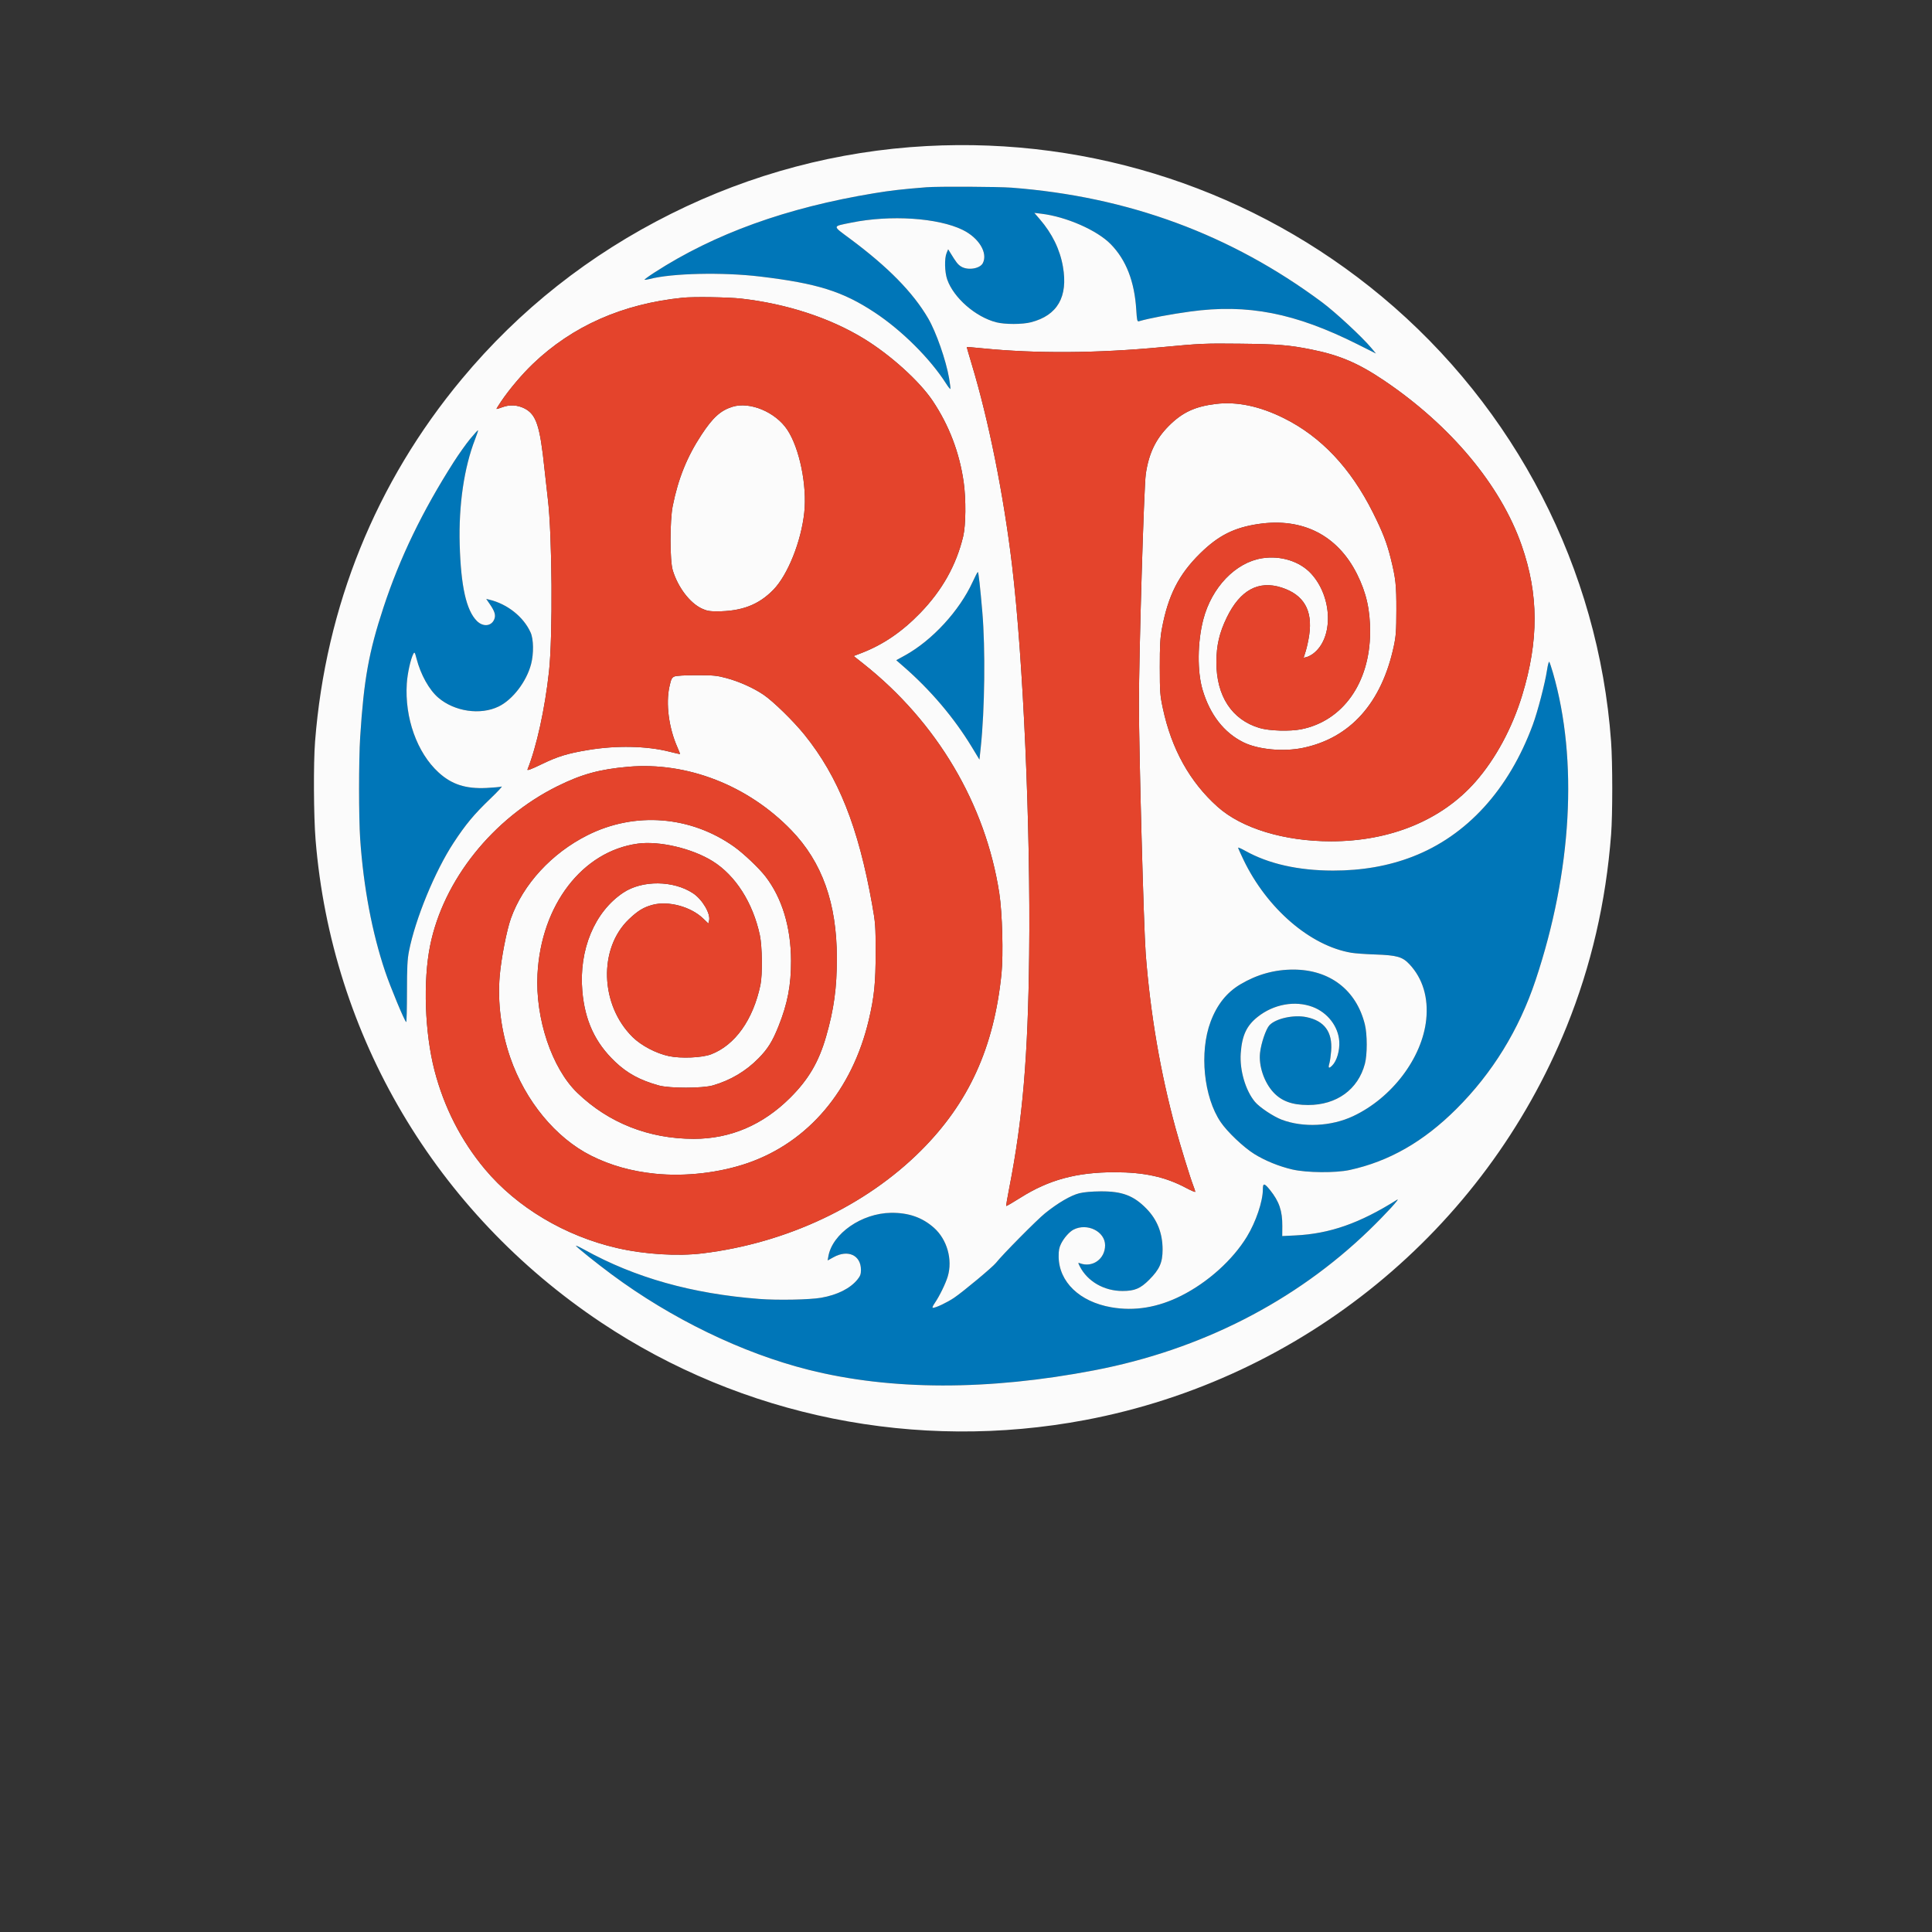 <?xml version="1.0" encoding="UTF-8" standalone="no"?>
<svg
   viewBox="0 0 24 24"
   width="24pt"
   height="24pt"
   version="1.1"
   id="svg1"
   xml:space="preserve"
   xmlns="http://www.w3.org/2000/svg"
   xmlns:svg="http://www.w3.org/2000/svg"><rect x="0" y="0" width="24" height="24" fill="#333333" stroke="none"/><defs
     id="defs1" /><g
     id="g1"
     transform="matrix(0.014,0,0,0.014,3.564,1.393)"><path
       d="m 567.5,66.654 c -21.802,1.735 -31.501,2.845 -46.559,5.331 -77.669,12.823 -141.375,35.813 -194.73,70.272 -5.109,3.299 -9.091,6.196 -8.851,6.437 0.241,0.24 2.171,-0.019 4.289,-0.578 19.789,-5.217 64.885,-6.242 98.303,-2.234 50.673,6.078 73.213,13.146 101.548,31.847 24.121,15.919 49.184,40.856 63.379,63.062 1.858,2.907 3.577,5.086 3.82,4.844 0.242,-0.243 -0.257,-4.488 -1.111,-9.434 -2.776,-16.088 -11.508,-41.079 -18.59,-53.205 -13.46,-23.046 -35.575,-45.584 -69.351,-70.676 -15.952,-11.851 -16.038,-10.781 1.136,-14.27 34.734,-7.057 76.933,-4.301 98.875,6.458 14.383,7.053 22.503,20.478 17.84,29.495 -2.561,4.954 -13.281,6.646 -19.208,3.032 -2.924,-1.782 -4.306,-3.544 -9.759,-12.44 l -1.781,-2.906 -1.375,3.27 c -2.035,4.84 -1.745,17.038 0.561,23.599 5.715,16.261 25.208,33.244 43.524,37.92 7.754,1.98 23.083,1.954 30.824,-0.052 23.487,-6.086 32.943,-22.556 28.302,-49.294 -2.653,-15.28 -9.523,-29.354 -20.597,-42.192 l -4.795,-5.559 6.252,0.753 c 22.149,2.666 49.435,14.645 61.552,27.022 13.685,13.979 21.121,33.128 22.665,58.368 0.549,8.974 0.877,10.446 2.24,10.054 9.655,-2.777 27.757,-6.208 45.597,-8.642 51.012,-6.962 93.056,1.257 148.419,29.013 l 16.419,8.232 -4.176,-4.988 C 954.012,199.459 930.327,177.493 918.5,168.7 837.569,108.529 746.634,74.965 643.05,67.03 631.022,66.109 577.694,65.844 567.5,66.654 m -404.843,223.23 c -3.626,4.382 -10.227,13.668 -14.669,20.634 C 120.11,354.24 100.156,395.555 85.694,439.5 72.639,479.173 68.281,503.41 65.02,554.483 c -1.303,20.414 -1.3,71.696 0.005,90.517 2.972,42.849 10.527,82.924 22.15,117.5 4.655,13.85 17.195,43.993 18.682,44.911 0.354,0.218 0.653,-11.822 0.666,-26.757 0.019,-21.832 0.37,-28.918 1.791,-36.154 5.623,-28.633 23.036,-70.954 39.56,-96.152 10.708,-16.328 18.163,-25.286 32.416,-38.955 6.716,-6.44 11.314,-11.385 10.218,-10.99 -1.096,0.396 -7.171,0.967 -13.5,1.269 -18.422,0.879 -30.787,-3.134 -42.424,-13.769 -19.11,-17.465 -30.172,-48.404 -28.212,-78.903 0.583,-9.068 3.43,-21.913 5.852,-26.4 1.011,-1.874 1.315,-1.399 2.824,4.4 3.695,14.204 11.164,27.597 19.26,34.537 14.401,12.344 37.356,15.712 53.546,7.856 12.473,-6.053 24.787,-22.151 28.819,-37.676 2.419,-9.313 2.22,-22.074 -0.437,-27.988 -6.219,-13.85 -20.592,-25.301 -36.56,-29.127 l -2.824,-0.677 3.13,4.549 c 4.516,6.563 5.505,9.935 3.989,13.595 -2.57,6.204 -9.958,6.877 -15.431,1.404 -9.397,-9.396 -14.189,-30.787 -15.229,-67.973 -0.975,-34.879 3.885,-68.075 13.645,-93.211 1.641,-4.226 2.828,-7.838 2.638,-8.028 -0.19,-0.19 -3.311,3.24 -6.937,7.623 m 445.89,126.778 c -11.789,25.779 -35.905,52.011 -60.088,65.361 l -7.776,4.292 6.409,5.574 c 24.055,20.923 44.928,45.535 60.733,71.611 l 6.667,11 1.164,-11 c 3.555,-33.579 4.176,-87.307 1.388,-120 -1.839,-21.554 -3.397,-35.5 -3.966,-35.491 -0.318,0.005 -2.357,3.899 -4.531,8.653 m 509.549,78.565 c -1.78,11.712 -8.27,36.629 -12.591,48.338 -21.241,57.558 -58.536,98.463 -106.75,117.083 -21.423,8.274 -44.805,12.362 -70.539,12.334 -30.851,-0.034 -57.19,-5.975 -77.966,-17.587 -3.437,-1.921 -6.244,-3.133 -6.236,-2.694 0.008,0.439 2.181,5.299 4.828,10.799 20.797,43.204 59.193,76.279 95.658,82.403 3.3,0.554 12.75,1.237 21,1.517 19.536,0.662 24.406,2.06 30.679,8.806 11.662,12.539 16.767,29.454 14.757,48.889 -3.525,34.069 -30.49,69.679 -64.985,85.821 -19.354,9.056 -44.243,10.266 -63.255,3.075 -7.382,-2.792 -19.72,-11.017 -23.722,-15.814 -8.417,-10.088 -13.705,-28.157 -12.633,-43.163 1.124,-15.734 5.157,-24.407 14.979,-32.217 14.22,-11.308 33.181,-14.75 48.841,-8.867 13.224,4.968 22.765,17.316 23.607,30.55 0.519,8.157 -2.158,17.345 -6.244,21.431 -3.044,3.044 -3.784,2.462 -2.511,-1.975 0.538,-1.877 1.24,-6.797 1.56,-10.934 1.304,-16.876 -5.944,-26.755 -22.04,-30.037 -11.225,-2.289 -27.112,1.219 -32.729,7.228 -3.1,3.316 -7.392,15.948 -8.338,24.542 -1.272,11.552 3.629,26.053 11.802,34.919 7.214,7.828 16.644,11.294 30.772,11.314 25.41,0.035 44.421,-13.741 50.464,-36.569 2.184,-8.249 2.166,-26.098 -0.036,-34.978 -7.57,-30.537 -31.142,-48.593 -63.468,-48.615 -16.668,-0.011 -32.207,4.316 -46.949,13.075 -12.154,7.22 -20.732,17.983 -26.429,33.161 -10.15,27.041 -6.132,66.976 8.97,89.152 5.934,8.714 20.274,22.314 29.767,28.231 9.59,5.977 22.062,11.05 33.845,13.767 12.731,2.936 38.321,3.155 50.796,0.435 34.973,-7.625 65.455,-25.051 94.612,-54.089 32.019,-31.888 55.626,-70.247 70.321,-114.265 32.273,-96.675 37.851,-195.225 15.441,-272.793 -1.43,-4.95 -2.92,-9.348 -3.311,-9.773 -0.39,-0.426 -1.276,2.949 -1.967,7.5 M 865.993,955.781 c -0.016,10.673 -6.164,28.906 -14.174,42.036 -12.637,20.715 -34.675,40.538 -58.266,52.412 -20.748,10.442 -41.383,13.848 -62.063,10.241 -28.17,-4.912 -46.479,-22.533 -46.711,-44.958 -0.056,-5.387 0.451,-8.06 2.182,-11.514 2.584,-5.156 7.397,-10.583 11.039,-12.45 12.121,-6.211 28,1.665 28,13.888 0,12.238 -11.295,20.225 -22.514,15.92 -1.572,-0.603 -1.569,-0.414 0.037,2.748 6.806,13.394 21.519,21.896 37.888,21.896 10.816,0 15.875,-2.12 23.665,-9.917 9.244,-9.253 11.924,-15.286 11.924,-26.84 0,-14.501 -4.725,-26.474 -14.325,-36.296 C 751.319,961.328 741.09,957.471 722,957.609 c -7.801,0.056 -14.898,0.688 -18.881,1.682 -7.557,1.886 -18.94,8.536 -30.402,17.76 -7.207,5.8 -37.974,36.897 -43.603,44.07 -2.869,3.657 -29.248,25.64 -37.114,30.929 -6.251,4.203 -16.093,8.877 -18.798,8.926 -0.802,0.015 -0.184,-1.599 1.618,-4.226 4.19,-6.107 9.694,-17.376 11.568,-23.683 4.439,-14.949 -0.607,-32.754 -12.214,-43.1 -10.347,-9.222 -22.653,-13.509 -38.174,-13.298 -25.987,0.353 -51.987,18.396 -55.553,38.551 l -0.658,3.721 5.355,-2.952 c 12.729,-7.017 24.179,-1.705 24.224,11.239 0.013,3.784 -0.589,5.482 -3.016,8.5 -6.438,8.008 -17.873,13.768 -32.352,16.298 -10.069,1.759 -38.823,2.304 -55,1.042 -59.807,-4.664 -110.002,-18.792 -154.85,-43.585 -4.593,-2.539 -8.055,-4.138 -7.693,-3.552 0.958,1.549 18.242,15.398 31.543,25.273 53.167,39.472 116.148,69.98 175,84.772 73.032,18.356 159.255,18.492 253.5,0.401 94.269,-18.096 178.156,-60.889 243.858,-124.397 14.218,-13.743 28.457,-29.271 24.642,-26.873 -33.155,20.843 -59.602,30.114 -90.168,31.609 l -11.668,0.571 0.066,-8.894 c 0.1,-13.479 -2.783,-21.904 -10.969,-32.054 -4.969,-6.16 -6.26,-6.275 -6.268,-0.558"
       stroke="none"
       fill="#0076b8"
       fill-rule="evenodd"
       id="path1-8" /><path
       d="M 567.5,30.108 C 488.724,34.367 412.058,54.685 341,90.135 268.474,126.317 206.277,175.428 155.142,236.886 78.925,328.491 34.366,438.597 24.985,558.5 c -1.5,19.163 -1.256,66.178 0.452,87.13 14.172,173.9 106.72,330.384 253.277,428.251 125.409,83.744 280.016,114.891 429.786,86.582 192.496,-36.384 353.883,-168.285 426.973,-348.963 21.79,-53.865 34.924,-110.603 39.514,-170.695 1.362,-17.829 1.344,-63.371 -0.032,-82.369 C 1163.872,405.455 1090.226,262.54 971.5,163.62 858.743,69.674 714.902,22.138 567.5,30.108 m 0,36.546 c -21.802,1.735 -31.501,2.845 -46.559,5.331 -77.669,12.823 -141.375,35.813 -194.73,70.272 -5.109,3.299 -9.091,6.196 -8.851,6.437 0.241,0.24 2.171,-0.019 4.289,-0.578 19.789,-5.217 64.885,-6.242 98.303,-2.234 50.673,6.078 73.213,13.146 101.548,31.847 24.121,15.919 49.184,40.856 63.379,63.062 1.858,2.907 3.577,5.086 3.82,4.844 0.242,-0.243 -0.257,-4.488 -1.111,-9.434 -2.776,-16.088 -11.508,-41.079 -18.59,-53.205 -13.46,-23.046 -35.575,-45.584 -69.351,-70.676 -15.952,-11.851 -16.038,-10.781 1.136,-14.27 34.734,-7.057 76.933,-4.301 98.875,6.458 14.383,7.053 22.503,20.478 17.84,29.495 -2.561,4.954 -13.281,6.646 -19.208,3.032 -2.924,-1.782 -4.306,-3.544 -9.759,-12.44 l -1.781,-2.906 -1.375,3.27 c -2.035,4.84 -1.745,17.038 0.561,23.599 5.715,16.261 25.208,33.244 43.524,37.92 7.754,1.98 23.083,1.954 30.824,-0.052 23.487,-6.086 32.943,-22.556 28.302,-49.294 -2.653,-15.28 -9.523,-29.354 -20.597,-42.192 l -4.795,-5.559 6.252,0.753 c 22.149,2.666 49.435,14.645 61.552,27.022 13.685,13.979 21.121,33.128 22.665,58.368 0.549,8.974 0.877,10.446 2.24,10.054 9.655,-2.777 27.757,-6.208 45.597,-8.642 51.012,-6.962 93.056,1.257 148.419,29.013 l 16.419,8.232 -4.176,-4.988 C 954.012,199.459 930.327,177.493 918.5,168.7 837.569,108.529 746.634,74.965 643.05,67.03 631.022,66.109 577.694,65.844 567.5,66.654 M 351,164.681 c -53.267,5.486 -97.548,25.06 -132.686,58.651 -9.609,9.187 -20.968,22.604 -28.182,33.289 -2.272,3.367 -4.132,6.361 -4.132,6.654 0,0.293 2.363,-0.37 5.25,-1.474 6.3,-2.409 13.457,-2.011 19.526,1.085 10.484,5.348 13.785,15.309 17.767,53.614 0.858,8.25 2.19,20.175 2.962,26.5 3.897,31.965 4.506,121.766 1.041,153.5 -3.591,32.892 -11.016,66.691 -19.057,86.747 -0.503,1.255 3.062,-0.07 12.655,-4.702 14.446,-6.974 22.754,-9.505 41.356,-12.599 24.911,-4.144 51.805,-3.587 71.784,1.486 5.069,1.286 9.334,2.235 9.479,2.107 0.145,-0.127 -0.884,-2.826 -2.287,-5.997 -7.626,-17.244 -10.424,-38.69 -7.035,-53.923 1.479,-6.647 2.094,-7.889 4.39,-8.87 1.647,-0.704 9.175,-1.14 19.669,-1.141 15.229,-0.002 18.011,0.272 26.706,2.626 11.3,3.06 23.927,8.744 32.781,14.757 8.578,5.826 26.605,23.446 36.328,35.509 29.97,37.185 47.715,81.708 59.952,150.427 2.95,16.569 3.13,19.001 3.14,42.573 0.011,27.129 -1.236,39.418 -6.087,60 -14.671,62.248 -53.477,108.21 -107.13,126.886 -25.087,8.732 -55.548,12.272 -82.334,9.569 -21.006,-2.12 -39.703,-7.372 -56.856,-15.972 -31.497,-15.79 -58.565,-48.643 -71.871,-87.23 -8.029,-23.285 -11.294,-48.645 -9.306,-72.293 1.291,-15.364 6.182,-40.545 9.899,-50.96 10.853,-30.416 36.231,-57.986 68.07,-73.949 42.008,-21.063 91.479,-17.16 130.065,10.26 8.285,5.887 22.15,19.051 27.8,26.393 14.718,19.128 22.57,45.032 22.669,74.796 0.073,21.64 -3.082,38.088 -11.174,58.255 -5.369,13.382 -9.451,19.921 -17.652,28.278 -11.202,11.415 -24.839,19.516 -40.5,24.058 -9.194,2.667 -38.464,2.698 -48,0.052 -16.685,-4.631 -27.919,-10.722 -38.749,-21.009 -17.736,-16.848 -26.847,-36.469 -29.123,-62.718 -3.181,-36.687 10.887,-70.456 36.408,-87.396 16.838,-11.176 44.462,-10.905 61.843,0.608 8.3,5.497 15.759,18.202 14.24,24.253 l -0.643,2.562 -4.721,-4.524 c -10.9,-10.443 -30.766,-15.796 -44.755,-12.06 -7.947,2.123 -13.053,5.222 -20.926,12.7 -27.29,25.924 -25.756,76.133 3.198,104.67 7.651,7.541 20.993,14.534 32.228,16.89 10.703,2.245 29.363,1.445 37.34,-1.601 21.302,-8.132 37.321,-30.622 43.819,-61.518 1.922,-9.138 1.623,-34.292 -0.527,-44.296 -6.194,-28.828 -21.624,-52.972 -41.923,-65.597 -18.245,-11.347 -47.33,-18.15 -66.401,-15.531 -49.127,6.747 -85.714,54.379 -88.951,115.805 -2.07,39.277 12.768,83.522 35.299,105.256 27.711,26.729 63.487,40.863 103.437,40.863 32.4,0 61.204,-12.291 85.471,-36.472 16.288,-16.231 25.373,-31.725 31.903,-54.412 6.942,-24.12 9.521,-43.008 9.506,-69.616 -0.027,-48.538 -13.041,-85.037 -40.422,-113.364 -38.449,-39.778 -92.46,-60.798 -144.611,-56.281 -25.387,2.199 -41.447,6.607 -62.94,17.272 -57.335,28.452 -101.168,83.335 -112.91,141.373 -6.362,31.444 -4.753,77.483 3.872,110.81 8.46,32.694 23.694,62.515 44.796,87.69 28.357,33.831 70.984,59.244 117.242,69.895 24.436,5.627 53.686,7.439 76,4.707 74.357,-9.102 144.417,-42.08 193.529,-91.095 42.501,-42.417 64.882,-91.504 71.516,-156.855 1.737,-17.108 0.73,-54.377 -1.937,-71.656 -12.198,-79.04 -55.29,-151.819 -120.477,-203.479 l -8.733,-6.921 6.9,-2.65 c 19.235,-7.388 36.06,-18.86 52.271,-35.639 19.429,-20.11 31.876,-42.323 37.996,-67.807 2.387,-9.939 2.6,-33.063 0.445,-48.221 -3.721,-26.177 -12.926,-50.314 -27.49,-72.087 C 561.344,238.736 535.562,215.426 512,201.024 481.861,182.602 443.801,170.139 403.506,165.497 391.831,164.152 360.815,163.67 351,164.681 m 425,43.881 c -57.616,5.427 -111.182,5.76 -159.095,0.989 -7.373,-0.734 -13.498,-1.253 -13.612,-1.152 -0.114,0.1 1.829,6.914 4.317,15.141 15.063,49.804 28.349,116.004 35.829,178.525 9.941,83.089 16.503,232.613 15.181,345.935 -1.058,90.655 -5.79,146.07 -17.623,206.359 -1.712,8.722 -2.945,16.026 -2.741,16.231 0.205,0.205 5.969,-3.154 12.808,-7.464 25.129,-15.835 49.846,-22.5 83.436,-22.5 26.151,0 44.916,4.114 63.25,13.866 4.538,2.413 8.25,3.982 8.25,3.485 0,-0.497 -0.838,-3.057 -1.863,-5.69 -2.62,-6.734 -11.429,-35.329 -15.644,-50.787 C 775.012,852.064 766.15,800.244 762.011,746.645 760.26,723.966 756.02,567.596 756.01,525.314 c -0.011,-44.391 4.42,-192.913 6.095,-204.292 2.679,-18.197 8.756,-30.893 20.38,-42.579 11.935,-11.997 23.217,-17.272 41.769,-19.527 18.661,-2.269 38.789,1.931 60.246,12.573 33.031,16.381 59.306,44.188 79.101,83.713 8.647,17.265 12.389,26.879 15.809,40.615 4.449,17.874 5.089,23.739 5.036,46.183 -0.044,18.422 -0.374,23.003 -2.309,32 -10.821,50.333 -38.612,81.387 -80.637,90.106 -17.425,3.616 -39.858,1.479 -52.956,-5.044 -17.168,-8.55 -29.563,-24.547 -36.079,-46.562 -4.806,-16.238 -4.55,-42.189 0.613,-62.156 7.422,-28.704 28.682,-50.846 52.356,-54.526 16.479,-2.562 33.45,2.804 43.442,13.737 19,20.789 19.946,57.065 1.847,70.837 -1.773,1.349 -4.426,2.752 -5.896,3.119 l -2.673,0.667 1.894,-6.083 c 1.041,-3.346 2.426,-9.799 3.078,-14.34 3.127,-21.788 -4.863,-35.516 -24.36,-41.857 -20.612,-6.703 -36.936,2.146 -48.76,26.432 -6.606,13.567 -9.229,24.808 -9.259,39.67 -0.059,30.104 13.708,51.14 38.253,58.447 8.74,2.602 26.873,3.16 37.004,1.139 36.926,-7.366 60.92,-41.168 61.134,-86.125 0.094,-19.773 -3.361,-35.097 -11.633,-51.594 -17.269,-34.439 -48.255,-50.213 -87.316,-44.449 -21.699,3.202 -35.627,10.216 -51.79,26.082 -19.058,18.708 -28.541,37.376 -34.034,67 -1.482,7.997 -1.848,14.807 -1.827,34 0.024,22.2 0.227,24.942 2.711,36.558 7.736,36.184 23.866,65.201 48.509,87.27 21.406,19.17 59.186,30.672 100.742,30.672 52.71,0 98.388,-18.869 128.269,-52.986 17.733,-20.246 32.414,-47.457 41.28,-76.51 14.858,-48.688 14.721,-89.651 -0.445,-133.096 -18.649,-53.421 -63.005,-106.514 -122.37,-146.474 -22.698,-15.279 -39.346,-22.362 -64.234,-27.33 -20.07,-4.005 -29.584,-4.769 -64,-5.134 -30.771,-0.327 -34.441,-0.163 -69,3.092 m -380.714,52.889 c -10.469,3.272 -17.327,9.476 -27.403,24.791 -12.859,19.545 -20.693,38.938 -25.554,63.258 -2.607,13.045 -2.59,48.386 0.027,57 4.594,15.119 15.172,29.045 25.831,34.007 4.268,1.987 6.887,2.471 13.313,2.463 22.075,-0.027 37.087,-5.768 50.156,-19.179 12.751,-13.085 24.645,-42.793 27.408,-68.459 2.585,-24.005 -4.207,-57.154 -15.058,-73.5 -10.436,-15.719 -33.185,-25.236 -48.72,-20.381 m -232.629,28.433 c -3.626,4.382 -10.227,13.668 -14.669,20.634 C 120.11,354.24 100.156,395.555 85.694,439.5 72.639,479.173 68.281,503.41 65.02,554.483 c -1.303,20.414 -1.3,71.696 0.005,90.517 2.972,42.849 10.527,82.924 22.15,117.5 4.655,13.85 17.195,43.993 18.682,44.911 0.354,0.218 0.653,-11.822 0.666,-26.757 0.019,-21.832 0.37,-28.918 1.791,-36.154 5.623,-28.633 23.036,-70.954 39.56,-96.152 10.708,-16.328 18.163,-25.286 32.416,-38.955 6.716,-6.44 11.314,-11.385 10.218,-10.99 -1.096,0.396 -7.171,0.967 -13.5,1.269 -18.422,0.879 -30.787,-3.134 -42.424,-13.769 -19.11,-17.465 -30.172,-48.404 -28.212,-78.903 0.583,-9.068 3.43,-21.913 5.852,-26.4 1.011,-1.874 1.315,-1.399 2.824,4.4 3.695,14.204 11.164,27.597 19.26,34.537 14.401,12.344 37.356,15.712 53.546,7.856 12.473,-6.053 24.787,-22.151 28.819,-37.676 2.419,-9.313 2.22,-22.074 -0.437,-27.988 -6.219,-13.85 -20.592,-25.301 -36.56,-29.127 l -2.824,-0.677 3.13,4.549 c 4.516,6.563 5.505,9.935 3.989,13.595 -2.57,6.204 -9.958,6.877 -15.431,1.404 -9.397,-9.396 -14.189,-30.787 -15.229,-67.973 -0.975,-34.879 3.885,-68.075 13.645,-93.211 1.641,-4.226 2.828,-7.838 2.638,-8.028 -0.19,-0.19 -3.311,3.24 -6.937,7.623 m 445.89,126.778 c -11.789,25.779 -35.905,52.011 -60.088,65.361 l -7.776,4.292 6.409,5.574 c 24.055,20.923 44.928,45.535 60.733,71.611 l 6.667,11 1.164,-11 c 3.555,-33.579 4.176,-87.307 1.388,-120 -1.839,-21.554 -3.397,-35.5 -3.966,-35.491 -0.318,0.005 -2.357,3.899 -4.531,8.653 m 509.549,78.565 c -1.78,11.712 -8.27,36.629 -12.591,48.338 -21.241,57.558 -58.536,98.463 -106.75,117.083 -21.423,8.274 -44.805,12.362 -70.539,12.334 -30.851,-0.034 -57.19,-5.975 -77.966,-17.587 -3.437,-1.921 -6.244,-3.133 -6.236,-2.694 0.008,0.439 2.181,5.299 4.828,10.799 20.797,43.204 59.193,76.279 95.658,82.403 3.3,0.554 12.75,1.237 21,1.517 19.536,0.662 24.406,2.06 30.679,8.806 11.662,12.539 16.767,29.454 14.757,48.889 -3.525,34.069 -30.49,69.679 -64.985,85.821 -19.354,9.056 -44.243,10.266 -63.255,3.075 -7.382,-2.792 -19.72,-11.017 -23.722,-15.814 -8.417,-10.088 -13.705,-28.157 -12.633,-43.163 1.124,-15.734 5.157,-24.407 14.979,-32.217 14.22,-11.308 33.181,-14.75 48.841,-8.867 13.224,4.968 22.765,17.316 23.607,30.55 0.519,8.157 -2.158,17.345 -6.244,21.431 -3.044,3.044 -3.784,2.462 -2.511,-1.975 0.538,-1.877 1.24,-6.797 1.56,-10.934 1.304,-16.876 -5.944,-26.755 -22.04,-30.037 -11.225,-2.289 -27.112,1.219 -32.729,7.228 -3.1,3.316 -7.392,15.948 -8.338,24.542 -1.272,11.552 3.629,26.053 11.802,34.919 7.214,7.828 16.644,11.294 30.772,11.314 25.41,0.035 44.421,-13.741 50.464,-36.569 2.184,-8.249 2.166,-26.098 -0.036,-34.978 -7.57,-30.537 -31.142,-48.593 -63.468,-48.615 -16.668,-0.011 -32.207,4.316 -46.949,13.075 -12.154,7.22 -20.732,17.983 -26.429,33.161 -10.15,27.041 -6.132,66.976 8.97,89.152 5.934,8.714 20.274,22.314 29.767,28.231 9.59,5.977 22.062,11.05 33.845,13.767 12.731,2.936 38.321,3.155 50.796,0.435 34.973,-7.625 65.455,-25.051 94.612,-54.089 32.019,-31.888 55.626,-70.247 70.321,-114.265 32.273,-96.675 37.851,-195.225 15.441,-272.793 -1.43,-4.95 -2.92,-9.348 -3.311,-9.773 -0.39,-0.426 -1.276,2.949 -1.967,7.5 M 865.993,955.781 c -0.016,10.673 -6.164,28.906 -14.174,42.036 -12.637,20.715 -34.675,40.538 -58.266,52.412 -20.748,10.442 -41.383,13.848 -62.063,10.241 -28.17,-4.912 -46.479,-22.533 -46.711,-44.958 -0.056,-5.387 0.451,-8.06 2.182,-11.514 2.584,-5.156 7.397,-10.583 11.039,-12.45 12.121,-6.211 28,1.665 28,13.888 0,12.238 -11.295,20.225 -22.514,15.92 -1.572,-0.603 -1.569,-0.414 0.037,2.748 6.806,13.394 21.519,21.896 37.888,21.896 10.816,0 15.875,-2.12 23.665,-9.917 9.244,-9.253 11.924,-15.286 11.924,-26.84 0,-14.501 -4.725,-26.474 -14.325,-36.296 C 751.319,961.328 741.09,957.471 722,957.609 c -7.801,0.056 -14.898,0.688 -18.881,1.682 -7.557,1.886 -18.94,8.536 -30.402,17.76 -7.207,5.8 -37.974,36.897 -43.603,44.07 -2.869,3.657 -29.248,25.64 -37.114,30.929 -6.251,4.203 -16.093,8.877 -18.798,8.926 -0.802,0.015 -0.184,-1.599 1.618,-4.226 4.19,-6.107 9.694,-17.376 11.568,-23.683 4.439,-14.949 -0.607,-32.754 -12.214,-43.1 -10.347,-9.222 -22.653,-13.509 -38.174,-13.298 -25.987,0.353 -51.987,18.396 -55.553,38.551 l -0.658,3.721 5.355,-2.952 c 12.729,-7.017 24.179,-1.705 24.224,11.239 0.013,3.784 -0.589,5.482 -3.016,8.5 -6.438,8.008 -17.873,13.768 -32.352,16.298 -10.069,1.759 -38.823,2.304 -55,1.042 -59.807,-4.664 -110.002,-18.792 -154.85,-43.585 -4.593,-2.539 -8.055,-4.138 -7.693,-3.552 0.958,1.549 18.242,15.398 31.543,25.273 53.167,39.472 116.148,69.98 175,84.772 73.032,18.356 159.255,18.492 253.5,0.401 94.269,-18.096 178.156,-60.889 243.858,-124.397 14.218,-13.743 28.457,-29.271 24.642,-26.873 -33.155,20.843 -59.602,30.114 -90.168,31.609 l -11.668,0.571 0.066,-8.894 c 0.1,-13.479 -2.783,-21.904 -10.969,-32.054 -4.969,-6.16 -6.26,-6.275 -6.268,-0.558"
       stroke="none"
       fill="#fbfbfb"
       fill-rule="evenodd"
       id="path2" /><path
       d="m 351,164.681 c -53.267,5.486 -97.548,25.06 -132.686,58.651 -9.609,9.187 -20.968,22.604 -28.182,33.289 -2.272,3.367 -4.132,6.361 -4.132,6.654 0,0.293 2.363,-0.37 5.25,-1.474 6.3,-2.409 13.457,-2.011 19.526,1.085 10.484,5.348 13.785,15.309 17.767,53.614 0.858,8.25 2.19,20.175 2.962,26.5 3.897,31.965 4.506,121.766 1.041,153.5 -3.591,32.892 -11.016,66.691 -19.057,86.747 -0.503,1.255 3.062,-0.07 12.655,-4.702 14.446,-6.974 22.754,-9.505 41.356,-12.599 24.911,-4.144 51.805,-3.587 71.784,1.486 5.069,1.286 9.334,2.235 9.479,2.107 0.145,-0.127 -0.884,-2.826 -2.287,-5.997 -7.626,-17.244 -10.424,-38.69 -7.035,-53.923 1.479,-6.647 2.094,-7.889 4.39,-8.87 1.647,-0.704 9.175,-1.14 19.669,-1.141 15.229,-0.002 18.011,0.272 26.706,2.626 11.3,3.06 23.927,8.744 32.781,14.757 8.578,5.826 26.605,23.446 36.328,35.509 29.97,37.185 47.715,81.708 59.952,150.427 2.95,16.569 3.13,19.001 3.14,42.573 0.011,27.129 -1.236,39.418 -6.087,60 -14.671,62.248 -53.477,108.21 -107.13,126.886 -25.087,8.732 -55.548,12.272 -82.334,9.569 -21.006,-2.12 -39.703,-7.372 -56.856,-15.972 -31.497,-15.79 -58.565,-48.643 -71.871,-87.23 -8.029,-23.285 -11.294,-48.645 -9.306,-72.293 1.291,-15.364 6.182,-40.545 9.899,-50.96 10.853,-30.416 36.231,-57.986 68.07,-73.949 42.008,-21.063 91.479,-17.16 130.065,10.26 8.285,5.887 22.15,19.051 27.8,26.393 14.718,19.128 22.57,45.032 22.669,74.796 0.073,21.64 -3.082,38.088 -11.174,58.255 -5.369,13.382 -9.451,19.921 -17.652,28.278 -11.202,11.415 -24.839,19.516 -40.5,24.058 -9.194,2.667 -38.464,2.698 -48,0.052 -16.685,-4.631 -27.919,-10.722 -38.749,-21.009 -17.736,-16.848 -26.847,-36.469 -29.123,-62.718 -3.181,-36.687 10.887,-70.456 36.408,-87.396 16.838,-11.176 44.462,-10.905 61.843,0.608 8.3,5.497 15.759,18.202 14.24,24.253 l -0.643,2.562 -4.721,-4.524 c -10.9,-10.443 -30.766,-15.796 -44.755,-12.06 -7.947,2.123 -13.053,5.222 -20.926,12.7 -27.29,25.924 -25.756,76.133 3.198,104.67 7.651,7.541 20.993,14.534 32.228,16.89 10.703,2.245 29.363,1.445 37.34,-1.601 21.302,-8.132 37.321,-30.622 43.819,-61.518 1.922,-9.138 1.623,-34.292 -0.527,-44.296 -6.194,-28.828 -21.624,-52.972 -41.923,-65.597 -18.245,-11.347 -47.33,-18.15 -66.401,-15.531 -49.127,6.747 -85.714,54.379 -88.951,115.805 -2.07,39.277 12.768,83.522 35.299,105.256 27.711,26.729 63.487,40.863 103.437,40.863 32.4,0 61.204,-12.291 85.471,-36.472 16.288,-16.231 25.373,-31.725 31.903,-54.412 6.942,-24.12 9.521,-43.008 9.506,-69.616 -0.027,-48.538 -13.041,-85.037 -40.422,-113.364 -38.449,-39.778 -92.46,-60.798 -144.611,-56.281 -25.387,2.199 -41.447,6.607 -62.94,17.272 -57.335,28.452 -101.168,83.335 -112.91,141.373 -6.362,31.444 -4.753,77.483 3.872,110.81 8.46,32.694 23.694,62.515 44.796,87.69 28.357,33.831 70.984,59.244 117.242,69.895 24.436,5.627 53.686,7.439 76,4.707 74.357,-9.102 144.417,-42.08 193.529,-91.095 42.501,-42.417 64.882,-91.504 71.516,-156.855 1.737,-17.108 0.73,-54.377 -1.937,-71.656 -12.198,-79.04 -55.29,-151.819 -120.477,-203.479 l -8.733,-6.921 6.9,-2.65 c 19.235,-7.388 36.06,-18.86 52.271,-35.639 19.429,-20.11 31.876,-42.323 37.996,-67.807 2.387,-9.939 2.6,-33.063 0.445,-48.221 -3.721,-26.177 -12.926,-50.314 -27.49,-72.087 C 561.344,238.736 535.562,215.426 512,201.024 481.861,182.602 443.801,170.139 403.506,165.497 391.831,164.152 360.815,163.67 351,164.681 m 425,43.881 c -57.616,5.427 -111.182,5.76 -159.095,0.989 -7.373,-0.734 -13.498,-1.253 -13.612,-1.152 -0.114,0.1 1.829,6.914 4.317,15.141 15.063,49.804 28.349,116.004 35.829,178.525 9.941,83.089 16.503,232.613 15.181,345.935 -1.058,90.655 -5.79,146.07 -17.623,206.359 -1.712,8.722 -2.945,16.026 -2.741,16.231 0.205,0.205 5.969,-3.154 12.808,-7.464 25.129,-15.835 49.846,-22.5 83.436,-22.5 26.151,0 44.916,4.114 63.25,13.866 4.538,2.413 8.25,3.982 8.25,3.485 0,-0.497 -0.838,-3.057 -1.863,-5.69 -2.62,-6.734 -11.429,-35.329 -15.644,-50.787 C 775.012,852.064 766.15,800.244 762.011,746.645 760.26,723.966 756.02,567.596 756.01,525.314 c -0.011,-44.391 4.42,-192.913 6.095,-204.292 2.679,-18.197 8.756,-30.893 20.38,-42.579 11.935,-11.997 23.217,-17.272 41.769,-19.527 18.661,-2.269 38.789,1.931 60.246,12.573 33.031,16.381 59.306,44.188 79.101,83.713 8.647,17.265 12.389,26.879 15.809,40.615 4.449,17.874 5.089,23.739 5.036,46.183 -0.044,18.422 -0.374,23.003 -2.309,32 -10.821,50.333 -38.612,81.387 -80.637,90.106 -17.425,3.616 -39.858,1.479 -52.956,-5.044 -17.168,-8.55 -29.563,-24.547 -36.079,-46.562 -4.806,-16.238 -4.55,-42.189 0.613,-62.156 7.422,-28.704 28.682,-50.846 52.356,-54.526 16.479,-2.562 33.45,2.804 43.442,13.737 19,20.789 19.946,57.065 1.847,70.837 -1.773,1.349 -4.426,2.752 -5.896,3.119 l -2.673,0.667 1.894,-6.083 c 1.041,-3.346 2.426,-9.799 3.078,-14.34 3.127,-21.788 -4.863,-35.516 -24.36,-41.857 -20.612,-6.703 -36.936,2.146 -48.76,26.432 -6.606,13.567 -9.229,24.808 -9.259,39.67 -0.059,30.104 13.708,51.14 38.253,58.447 8.74,2.602 26.873,3.16 37.004,1.139 36.926,-7.366 60.92,-41.168 61.134,-86.125 0.094,-19.773 -3.361,-35.097 -11.633,-51.594 -17.269,-34.439 -48.255,-50.213 -87.316,-44.449 -21.699,3.202 -35.627,10.216 -51.79,26.082 -19.058,18.708 -28.541,37.376 -34.034,67 -1.482,7.997 -1.848,14.807 -1.827,34 0.024,22.2 0.227,24.942 2.711,36.558 7.736,36.184 23.866,65.201 48.509,87.27 21.406,19.17 59.186,30.672 100.742,30.672 52.71,0 98.388,-18.869 128.269,-52.986 17.733,-20.246 32.414,-47.457 41.28,-76.51 14.858,-48.688 14.721,-89.651 -0.445,-133.096 -18.649,-53.421 -63.005,-106.514 -122.37,-146.474 -22.698,-15.279 -39.346,-22.362 -64.234,-27.33 -20.07,-4.005 -29.584,-4.769 -64,-5.134 -30.771,-0.327 -34.441,-0.163 -69,3.092 m -380.714,52.889 c -10.469,3.272 -17.327,9.476 -27.403,24.791 -12.859,19.545 -20.693,38.938 -25.554,63.258 -2.607,13.045 -2.59,48.386 0.027,57 4.594,15.119 15.172,29.045 25.831,34.007 4.268,1.987 6.887,2.471 13.313,2.463 22.075,-0.027 37.087,-5.768 50.156,-19.179 12.751,-13.085 24.645,-42.793 27.408,-68.459 2.585,-24.005 -4.207,-57.154 -15.058,-73.5 -10.436,-15.719 -33.185,-25.236 -48.72,-20.381"
       stroke="none"
       fill="#e4442c"
       fill-rule="evenodd"
       id="path3" /></g></svg>
